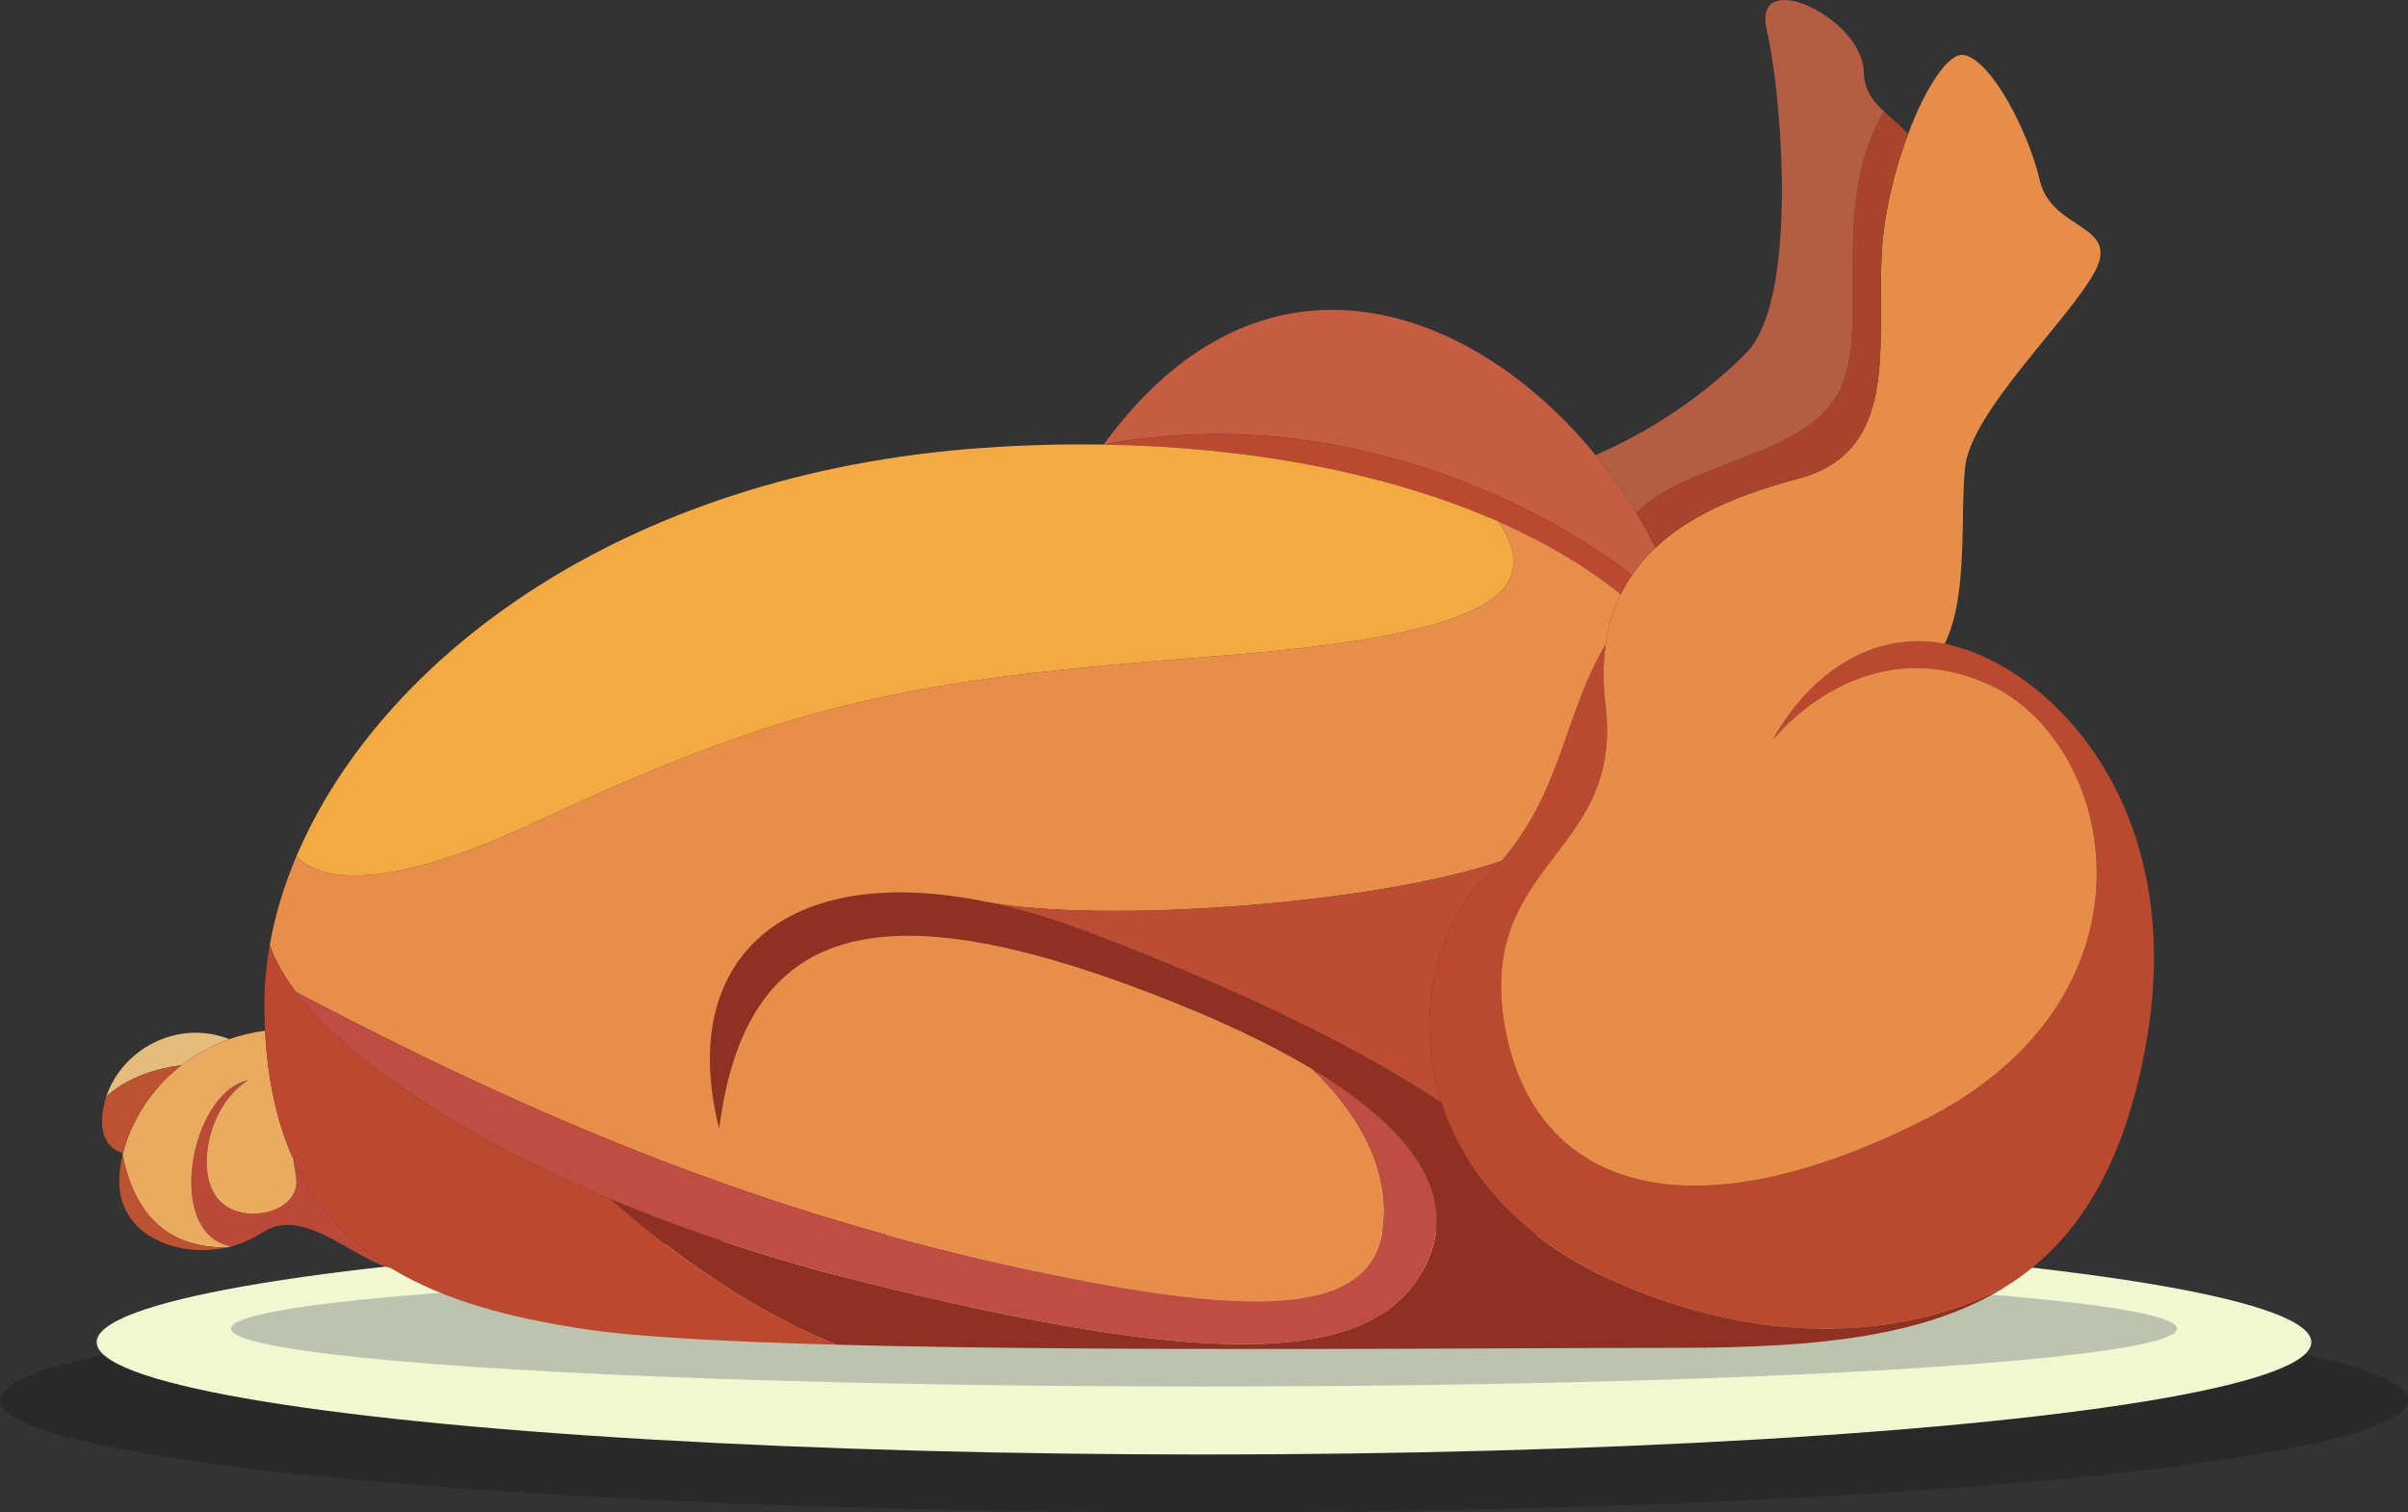 <?xml version="1.0" encoding="UTF-8"?>
<svg id="Layer_2" data-name="Layer 2" xmlns="http://www.w3.org/2000/svg" viewBox="0 0 2851.28 1791.03">
  <rect x="0" y="0" width="2851.28" height="1791.03" fill="#333333" stroke="none"/>
  <defs>
    <style>
      .cls-1 {
        fill: #bdc3ae;
      }

      .cls-2 {
        fill: #c45d41;
      }

      .cls-3 {
        fill: #e68e49;
      }

      .cls-4 {
        fill: #f1f7d1;
      }

      .cls-5 {
        fill: #f4aa42;
      }

      .cls-6 {
        fill: #bd4c35;
      }

      .cls-7 {
        fill: #bf4d41;
      }

      .cls-8 {
        fill: #bc5231;
      }

      .cls-9 {
        fill: #bb4930;
      }

      .cls-10 {
        fill: #b35d43;
      }

      .cls-11 {
        fill: #a8442b;
      }

      .cls-12 {
        opacity: .2;
      }

      .cls-13 {
        fill: #8f3122;
      }

      .cls-14 {
        fill: #e6bc7d;
      }

      .cls-15 {
        fill: #eaaa5f;
      }

      .cls-16 {
        fill: #e78f4a;
      }

      .cls-17 {
        fill: #bb4937;
      }

      .cls-18 {
        fill: #bd4830;
      }
    </style>
  </defs>
  <g class="cls-12">
    <ellipse cx="1425.64" cy="1658.05" rx="1425.64" ry="132.98"/>
  </g>
  <ellipse class="cls-4" cx="1425.64" cy="1589.52" rx="1311.18" ry="132.98"/>
  <ellipse class="cls-1" cx="1425.64" cy="1573.48" rx="1152.02" ry="68.53"/>
  <g>
    <path class="cls-17" d="M347.34,1372.52c.87,7.36,1.98,14.12,3.06,19.93,8.23,44.19-64.62,60.12-92.09,27.68-27.47-32.46-11.94-111.29,35.83-141.15-69.59,15.08-99.77,182.71-20.5,197.06,12.66-3.34,24.85-8.58,35.81-15.82,49.59-32.76,103.32,27.89,154.03,42.02-49.86-30.27-89.95-71.77-116.15-129.72Z"/>
    <path class="cls-15" d="M294.14,1278.98c-47.78,29.86-63.3,108.69-35.83,141.15,27.47,32.45,100.32,16.51,92.09-27.68-1.08-5.81-2.19-12.57-3.06-19.93-18.78-41.54-30.42-91.53-33.41-151.91-15.1,2.01-29.24,5.42-42.39,10.02-21.53,7.51-40.44,18.15-56.7,30.81-36.78,28.63-59.98,67.57-69.12,104.01-.2.73-.38,1.45-.53,2.18,13.24,66.42,49.23,110.02,122.86,109.75,1.87-.39,3.73-.84,5.59-1.33-79.26-14.35-49.09-181.98,20.5-197.06Z"/>
    <path class="cls-8" d="M145.19,1367.63c-2.62,11.04-3.93,21.81-3.93,31.98,0,62.29,67.33,90.67,126.79,77.76-73.64.28-109.63-43.32-122.86-109.75Z"/>
    <path class="cls-14" d="M271.54,1230.63c-62.86-24.42-127.44,13.28-145.65,67.81,26.92-24.07,61.88-33.48,88.95-37.01,16.26-12.65,35.17-23.3,56.7-30.81Z"/>
    <path class="cls-8" d="M214.84,1261.44c-27.07,3.52-62.03,12.94-88.95,37.01-2.78,8.3-4.48,17-4.94,25.92-1.28,25.3,9.9,36.77,24.77,41.08,9.14-36.44,32.34-75.38,69.12-104.01Z"/>
    <path class="cls-9" d="M2302.7,762.45c-8.07-1.62-15.92-2.59-23.45-2.92-119.24-5.26-179.32,115.16-180.22,117.01,1.29-1.65,105.19-134.26,256.2-65.77,151.95,68.92,213.8,369.29-77.74,515.96-291.55,146.65-466.48,72.44-496.52-116.63-30.04-189.06,141.36-197.89,120.16-374.59-3.22-26.8-2.98-50.9.16-72.65-49.47,83.32-51.55,173.77-123.57,256.8-6.05,6.98-12.6,13.9-19.71,20.77-56.04,54.09-84.72,161.24-51.05,265.74,26.83,83.32,93.3,164.95,217.15,216.69,273.28,114.17,451.68.41,460.57-5.46.19-.13.31-.21.34-.23,76.63-52.15,128.98-137.24,154.94-274.63,54.86-290.32-116.59-456.08-237.24-480.08Z"/>
    <path class="cls-3" d="M2129.05,566.94c-60.98,16.14-124.25,39.57-168.99,81.82-10.33,9.75-19.66,20.51-27.77,32.42-4.84,7.11-9.22,14.62-13.11,22.56-8.57,17.48-14.73,37.08-17.91,59.12-3.14,21.75-3.38,45.85-.16,72.65,21.2,176.7-150.2,185.53-120.16,374.59,30.04,189.07,204.97,263.28,496.52,116.63,291.54-146.66,229.7-447.04,77.74-515.96-151.02-68.48-254.91,64.12-256.2,65.77.91-1.85,60.98-122.27,180.22-117.01,7.53.34,15.38,1.3,23.45,2.92,28.4-57.53,17.99-151.66,24.25-209.65,7.07-65.39,123.68-174.93,153.72-231.47,30.04-56.54-51.24-47.71-65.38-107.78-14.14-60.08-58.31-143.13-90.11-148.43-17.94-2.99-44.85,37.85-65.87,93.67-16.27,43.18-29,95.33-31.32,143.11-5.3,109.55,21.21,233.24-98.95,265.05Z"/>
    <path class="cls-13" d="M1924.09,1522.86c-123.85-51.73-190.32-133.37-217.15-216.69-40.31-27.6-170.48-109.35-422.49-203.85-41.02-15.38-79.77-26.68-115.99-34.15-.04,0-.09-.02-.13-.03-238.31-49.18-367.4,66.64-316.78,268.35,31.55-249.17,196.13-280.11,507.11-161.73,80.3,30.57,144.81,61.14,195.24,91.41,144.89,86.94,173.53,171.37,126.35,246.08-63.61,100.72-243.84,109.56-660.84,5.3-108.02-27.01-207.72-60.41-296.13-97.4,72.46,65.01,173.18,135.31,267.69,172.34,321.73,8.66,779.56,3.69,995.33,3.69,168.08,0,302.27-13.56,398.36-78.79-8.89,5.87-187.29,119.63-460.57,5.46Z"/>
    <path class="cls-11" d="M2173.22,471.52c-45.26,70.24-174.63,75.68-235.86,135.67,8.21,13.64,15.79,27.53,22.69,41.58,44.75-42.25,108.01-65.68,168.99-81.82,120.16-31.8,93.65-155.5,98.95-265.05,2.32-47.78,15.05-99.93,31.32-143.11-8.65-10.23-19.07-18.15-28.34-26.74-68.66,113.56-11.02,266.94-57.76,339.47Z"/>
    <path class="cls-10" d="M2173.22,471.52c46.74-72.53-10.91-225.92,57.76-339.47-12.89-11.92-23.57-25.12-24.18-47.49-1.77-63.61-132.52-125.45-114.85-49.47,17.67,75.98,38.34,320.3-24.74,383.43-61.27,61.33-128.25,98.78-177.85,120.47,17.68,21.66,33.79,44.56,48,68.21,61.23-59.99,190.6-65.42,235.86-135.67Z"/>
    <path class="cls-2" d="M1736.92,571.89c82.9,32.67,150.31,73.9,195.37,109.28,8.1-11.9,17.44-22.66,27.77-32.42-6.9-14.05-14.48-27.93-22.69-41.58-14.21-23.65-30.32-46.55-48-68.21-144.45-176.97-394.2-271.18-582.63-12.49,161.64-30.46,311.73-1.27,430.2,45.41Z"/>
    <path class="cls-9" d="M1919.18,703.74c3.89-7.95,8.27-15.46,13.11-22.56-45.06-35.38-112.47-76.61-195.37-109.28-118.47-46.68-268.56-75.87-430.2-45.41,169.91,2.78,334.58,32.49,467.89,91.39,53.89,23.8,102.65,52.38,144.56,85.87Z"/>
    <path class="cls-16" d="M1237.6,1507.82c289.02,60.36,397.57,39.88,401.24-68.05,2.24-66.13-36.27-127.3-84.94-173.6-50.43-30.26-114.94-60.83-195.24-91.41-310.99-118.38-475.56-87.45-507.11,161.73-50.62-201.71,78.47-317.53,316.78-268.35.04,0,.09.02.13.03,132.2,25.15,454.15,4.17,609.25-48.51,72.03-83.03,74.1-173.48,123.57-256.8,3.18-22.04,9.34-41.64,17.91-59.12-41.91-33.49-90.67-62.07-144.56-85.87,57.8,88.26-21.13,134.96-336.45,159.33-365.76,28.27-496.51,53.01-807.5,197.9-156.2,72.77-245.53,75.12-279.64,38.82-14.92,35.12-25.52,70.4-31.63,105.18,6.09,17.85,16.53,36.51,31.01,55.66,336.58,177.57,598.16,272.69,887.18,333.06Z"/>
    <path class="cls-5" d="M630.67,975.1c310.99-144.9,441.74-169.63,807.5-197.9,315.32-24.37,394.26-71.07,336.45-159.33-133.32-58.9-297.99-88.6-467.89-91.39h0c-47.23-.77-94.88.54-142.36,3.88-431.92,30.39-715.61,253.54-813.33,483.56,34.11,36.3,123.45,33.95,279.64-38.82Z"/>
    <path class="cls-6" d="M1168.45,1068.17c36.23,7.47,74.97,18.77,115.99,34.15,252.01,94.49,382.17,176.25,422.49,203.85-33.67-104.49-4.98-211.64,51.05-265.74,7.12-6.87,13.66-13.79,19.71-20.77-155.09,52.67-477.04,73.66-609.25,48.51Z"/>
    <path class="cls-7" d="M1638.83,1439.77c-3.66,107.93-112.21,128.41-401.24,68.05-289.02-60.37-550.6-155.49-887.18-333.06,61.05,80.81,193.72,170.45,372.86,245.39,88.4,36.99,188.11,70.39,296.13,97.4,417,104.26,597.23,95.42,660.84-5.3,47.18-74.71,18.54-159.14-126.35-246.08,48.67,46.3,87.18,107.48,84.94,173.6Z"/>
    <path class="cls-18" d="M350.41,1174.76c-14.48-19.15-24.92-37.82-31.01-55.66-4.15,23.56-6.24,46.89-6.24,69.78,0,10.89.26,21.46.77,31.73,2.99,60.38,14.63,110.37,33.41,151.91,26.2,57.95,66.28,99.45,116.15,129.72,63.65,38.64,143.21,59.01,230.16,72,60.81,9.08,168.08,14.77,297.32,18.25-94.51-37.03-195.23-107.33-267.69-172.34-179.14-74.94-311.8-164.58-372.86-245.39Z"/>
  </g>
</svg>